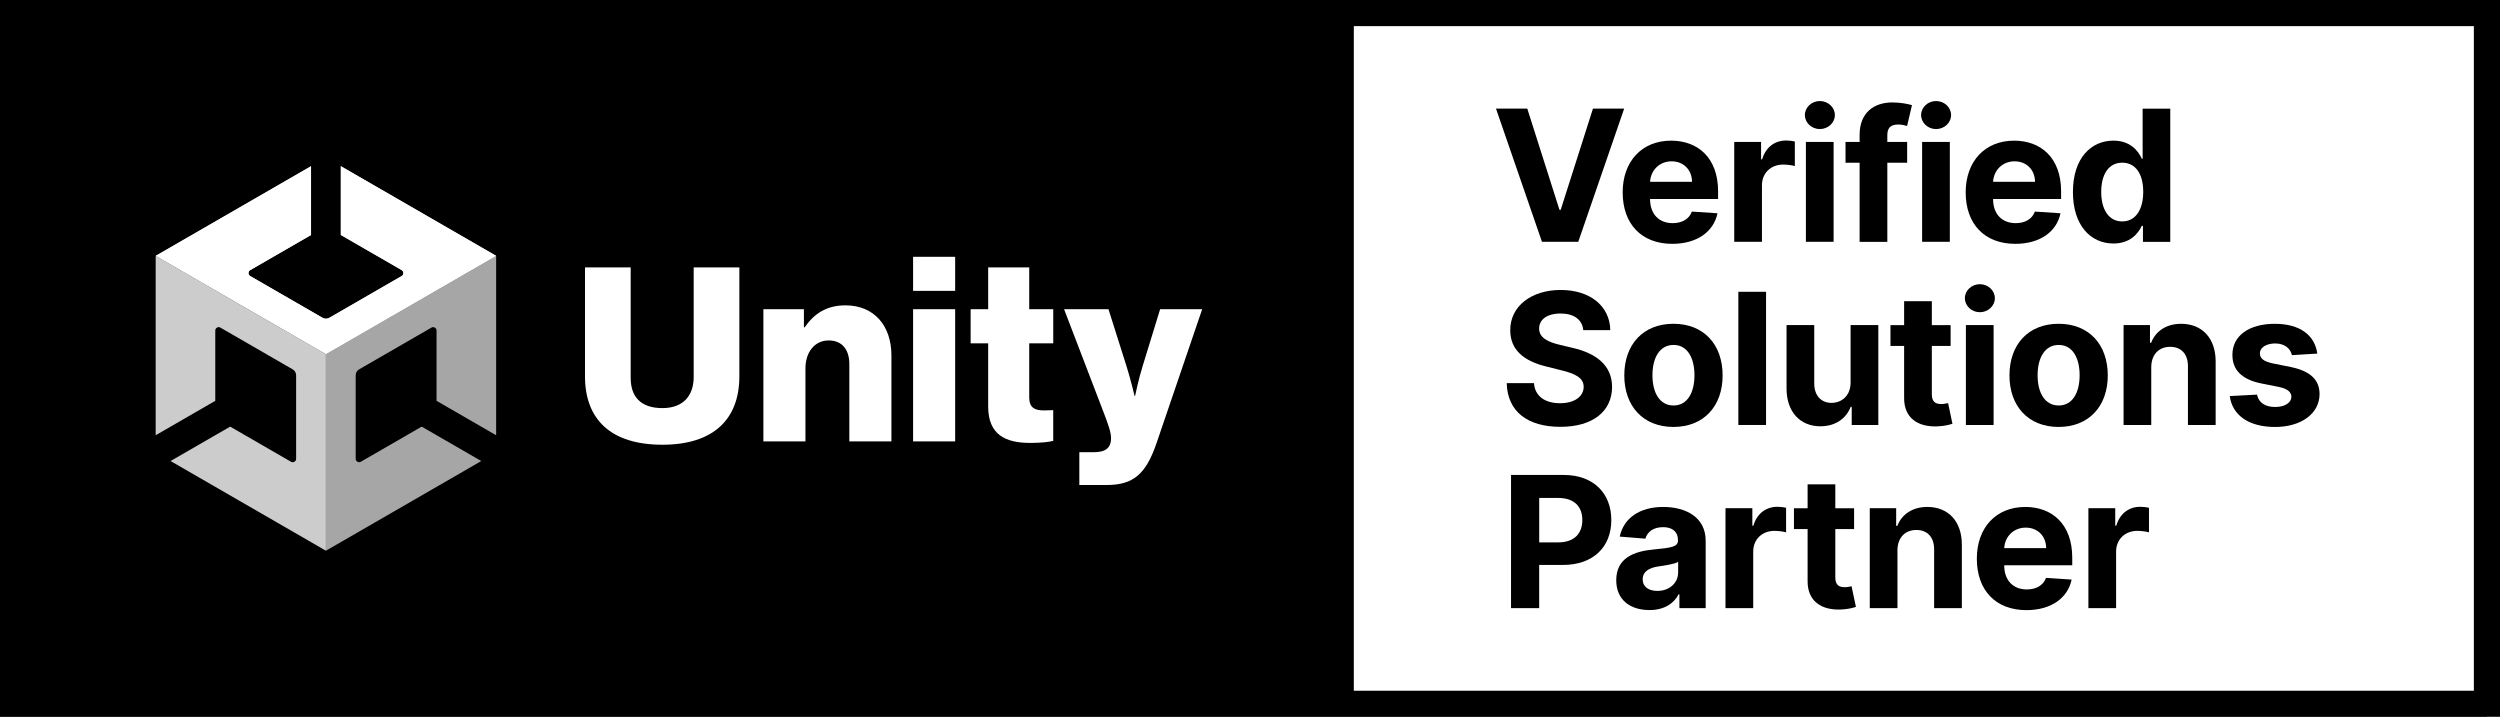 <?xml version="1.0" encoding="utf-8"?>
<!-- Generator: Adobe Illustrator 25.4.1, SVG Export Plug-In . SVG Version: 6.00 Build 0)  -->
<svg version="1.1" xmlns="http://www.w3.org/2000/svg" xmlns:xlink="http://www.w3.org/1999/xlink" x="0px" y="0px"
	 viewBox="0 0 955.52 274" style="enable-background:new 0 0 955.52 274;" xml:space="preserve">
<rect x="0" y="0" width="955.52" height="274" fill="#333333" stroke="none"/>
<style type="text/css">
	.st0{fill:#FFFFFF;}
	.st1{fill:#A6A6A6;}
	.st2{fill:#CCCCCC;}
	.st3{display:none;}
	.st4{display:inline;opacity:0.15;fill:#ED1C24;}
</style>
<g id="Logo">
	<g>
		<rect x="0" y="0" class="st0" width="955.52" height="273.95"/>
		<path d="M955.52-0.05h-10V0H0v274h950.52v-0.05h5V-0.05z M282.59,143.84c0,16.28-9.77,26.14-29.4,26.14
			c-19.73,0-29.6-9.67-29.6-26.14v-41.63h17.46v42.23c0,6.91,3.55,11.54,12.14,11.54c8.09,0,11.94-4.93,11.94-11.84v-41.93h17.46
			V143.84z M340.7,168.7h-16.08v-29.6c0-5.33-2.66-8.98-7.89-8.98c-5.33,0-8.88,4.44-8.88,10.66v27.92h-16.08v-50.51h15.49v6.91h0.3
			c3.75-5.43,8.58-8.39,15.59-8.39c11.05,0,17.56,7.89,17.56,19.14V168.7z M365.07,168.7h-16.08v-50.51h16.08V168.7z M365.07,111.18
			h-16.08V98.16h16.08V111.18z M402.56,131.22h-9.18v20.71c0,3.95,2.17,4.93,5.62,4.93c1.38,0,2.96-0.1,3.55-0.1v11.74
			c-1.38,0.39-4.44,0.79-8.78,0.79c-9.37,0-16.08-3.06-16.08-13.91v-24.16h-6.71v-13.03h6.71v-15.98h15.69v15.98h9.18V131.22z
			 M442.03,169.39c-4.05,11.84-8.88,15.98-19.04,15.98h-10.46v-12.53h5.52c4.74,0,6.61-1.87,6.61-5.33c0-2.17-0.99-5.13-3.06-10.46
			l-14.9-38.87h16.97l6.81,21.51c1.58,4.93,3.16,11.64,3.16,11.64h0.2c0,0,1.38-6.71,2.96-11.64l6.61-21.51h16.08L442.03,169.39z
			 M517.44,10h428.09v254H517.44V10z"/>
		<path class="st1" d="M124.57,210.49l59.38-34.28l-22.78-13.15l-23.27,13.43c-0.82,0.5-1.98-0.15-1.95-1.13c0,0,0-31.93,0-31.93
			c0-0.96,0.52-1.81,1.3-2.26l27.65-15.96c0.82-0.5,1.98,0.14,1.95,1.13c0,0,0,26.86,0,26.86l22.78,13.15V97.79l-65.07,37.57
			L124.57,210.49z"/>
		<path class="st2" d="M130.26,63.51v26.3l23.27,13.43c0.84,0.47,0.86,1.79,0,2.25c0,0-27.65,15.97-27.65,15.97
			c-0.84,0.48-1.83,0.45-2.61,0l-27.65-15.96c-0.84-0.46-0.87-1.79,0-2.25c0,0,23.26-13.43,23.26-13.43l0-26.3L59.5,97.79
			l65.07,37.57l65.07-37.57L130.26,63.51z"/>
		<path class="st0" d="M130.26,63.51v26.3l23.27,13.43c0.84,0.47,0.86,1.79,0,2.25c0,0-27.65,15.97-27.65,15.97
			c-0.84,0.48-1.83,0.45-2.61,0l-27.65-15.96c-0.84-0.46-0.87-1.79,0-2.25c0,0,23.26-13.43,23.26-13.43l0-26.3L59.5,97.79
			l65.07,37.57l65.07-37.57L130.26,63.51z"/>
		<path class="st2" d="M111.24,176.5l-23.27-13.44l-22.78,13.15l59.38,34.28l0-75.14L59.5,97.79v68.56l0-0.31v0.31l22.78-13.15
			l0-26.87c-0.02-0.96,1.12-1.64,1.95-1.12c0,0,27.65,15.97,27.65,15.97c0.84,0.48,1.3,1.36,1.3,2.26l0,31.93
			C113.2,176.32,112.08,177.01,111.24,176.5z"/>
		<g>
			<path d="M596.04,80.2h0.47l12.33-38.68h11.93l-17.55,50.91h-13.87l-17.57-50.91h11.96L596.04,80.2z"/>
			<path d="M620.2,73.52c0-11.78,7.28-19.76,18.52-19.76c10.09,0,17.95,6.41,17.95,19.39v2.91h-26v0.03c0,5.69,3.36,9.2,8.65,9.2
				c3.53,0,6.26-1.52,7.33-4.42l9.79,0.65c-1.49,7.08-7.86,11.68-17.3,11.68C627.39,93.18,620.2,85.62,620.2,73.52z M646.7,69.49
				c-0.02-4.55-3.21-7.83-7.8-7.83c-4.7,0-8,3.48-8.23,7.83H646.7z"/>
			<path d="M662.83,54.25h10.27v6.66h0.4c1.39-4.72,4.9-7.21,9.17-7.21c1.07,0,2.39,0.15,3.33,0.37v9.4
				c-0.99-0.32-3.01-0.57-4.47-0.57c-4.67,0-8.1,3.23-8.1,7.93v21.6h-10.59V54.25z"/>
			<path d="M689.84,43.96c0-2.93,2.58-5.34,5.72-5.34c3.16,0,5.74,2.41,5.74,5.34c0,2.96-2.58,5.37-5.74,5.37
				C692.42,49.33,689.84,46.92,689.84,43.96z M690.23,54.25h10.59v38.18h-10.59V54.25z"/>
			<path d="M728.93,62.21h-7.58v30.23h-10.59V62.21h-5.39v-7.95h5.39V51.5c0-8.3,5.34-12.35,12.53-12.35c3.26,0,6.17,0.65,7.48,1.04
				l-1.86,7.95c-0.85-0.27-2.14-0.55-3.41-0.55c-3.11,0-4.15,1.52-4.15,4.1v2.56h7.58V62.21z"/>
			<path d="M734.26,43.96c0-2.93,2.58-5.34,5.72-5.34c3.16,0,5.74,2.41,5.74,5.34c0,2.96-2.58,5.37-5.74,5.37
				C736.84,49.33,734.26,46.92,734.26,43.96z M734.65,54.25h10.59v38.18h-10.59V54.25z"/>
			<path d="M751.3,73.52c0-11.78,7.28-19.76,18.52-19.76c10.09,0,17.95,6.41,17.95,19.39v2.91h-26v0.03c0,5.69,3.36,9.2,8.65,9.2
				c3.53,0,6.26-1.52,7.33-4.42l9.79,0.65c-1.49,7.08-7.86,11.68-17.3,11.68C758.48,93.18,751.3,85.62,751.3,73.52z M777.8,69.49
				c-0.02-4.55-3.21-7.83-7.8-7.83c-4.7,0-8,3.48-8.23,7.83H777.8z"/>
			<path d="M792.29,73.39c0-13.12,7.08-19.64,15.46-19.64c6.39,0,9.45,3.8,10.86,6.91h0.32V41.53h10.56v50.91h-10.44v-6.11h-0.45
				c-1.47,3.18-4.67,6.74-10.84,6.74C799.07,93.06,792.29,86.17,792.29,73.39z M819.16,73.34c0-6.81-2.88-11.16-8.03-11.16
				c-5.25,0-8.03,4.55-8.03,11.16c0,6.66,2.83,11.29,8.03,11.29C816.22,84.63,819.16,80.16,819.16,73.34z"/>
			<path d="M596.45,119.83c-5.27,0-8.18,2.41-8.18,5.69c-0.07,3.65,3.63,5.29,8.05,6.31l4.57,1.09c8.85,1.99,15.24,6.49,15.26,14.96
				c-0.03,9.32-7.33,15.26-19.76,15.26c-12.35,0-20.23-5.69-20.51-16.7h10.42c0.35,5.1,4.37,7.68,9.97,7.68c5.47,0,9-2.54,9.02-6.26
				c-0.03-3.43-3.11-5.02-8.65-6.36l-5.54-1.39c-8.6-2.06-13.89-6.36-13.87-13.87c-0.05-9.25,8.13-15.41,19.29-15.41
				c11.33,0,18.79,6.26,18.94,15.34h-10.32C604.75,122.17,601.6,119.83,596.45,119.83z"/>
			<path d="M620.82,143.49c0-11.83,7.21-19.74,18.79-19.74c11.58,0,18.79,7.9,18.79,19.74c0,11.76-7.21,19.69-18.79,19.69
				C628.03,163.18,620.82,155.25,620.82,143.49z M647.64,143.42c0-6.66-2.73-11.58-7.98-11.58c-5.34,0-8.08,4.92-8.08,11.58
				c0,6.66,2.73,11.56,8.08,11.56C644.91,154.98,647.64,150.08,647.64,143.42z"/>
			<path d="M675,162.43h-10.59v-50.91H675V162.43z"/>
			<path d="M707.32,124.25h10.59v38.18h-10.17v-6.93h-0.4c-1.71,4.47-5.84,7.43-11.58,7.43c-7.68,0-12.9-5.44-12.93-14.37v-24.31
				h10.59v22.42c0.03,4.5,2.61,7.31,6.61,7.31c3.8,0,7.31-2.68,7.28-7.8V124.25z"/>
			<path d="M745.54,132.21h-7.18v18.49c0,2.93,1.47,3.73,3.58,3.73c0.99,0,2.11-0.25,2.63-0.35l1.67,7.88
				c-1.07,0.35-3.01,0.9-5.74,1c-7.68,0.32-12.78-3.38-12.73-10.86v-19.89h-5.22v-7.95h5.22v-9.15h10.59v9.15h7.18V132.21z"/>
			<path d="M750.99,113.96c0-2.93,2.58-5.34,5.72-5.34c3.16,0,5.74,2.41,5.74,5.34c0,2.96-2.58,5.37-5.74,5.37
				C753.57,119.33,750.99,116.92,750.99,113.96z M751.38,124.25h10.59v38.18h-10.59V124.25z"/>
			<path d="M768.03,143.49c0-11.83,7.21-19.74,18.79-19.74c11.58,0,18.79,7.9,18.79,19.74c0,11.76-7.21,19.69-18.79,19.69
				C775.24,163.18,768.03,155.25,768.03,143.49z M794.85,143.42c0-6.66-2.73-11.58-7.98-11.58c-5.34,0-8.08,4.92-8.08,11.58
				c0,6.66,2.73,11.56,8.08,11.56C792.12,154.98,794.85,150.08,794.85,143.42z"/>
			<path d="M822.24,162.43h-10.59v-38.18h10.09v6.74h0.45c1.71-4.45,5.82-7.23,11.48-7.23c7.95,0,13.17,5.47,13.17,14.37v24.31
				h-10.59v-22.42c0.02-4.67-2.54-7.46-6.79-7.46c-4.28,0-7.21,2.88-7.23,7.81V162.43z"/>
			<path d="M875.99,135.74c-0.52-2.46-2.71-4.47-6.39-4.47c-3.28,0-5.87,1.49-5.84,3.78c-0.02,1.84,1.29,3.06,4.85,3.83l6.91,1.39
				c7.41,1.52,11.01,4.82,11.04,10.34c-0.02,7.53-7.11,12.58-17,12.58c-10.12,0-16.33-4.5-17.33-11.81l10.42-0.55
				c0.65,3.11,3.16,4.72,6.94,4.72c3.7,0,6.16-1.62,6.21-3.88c-0.05-1.91-1.57-3.13-4.9-3.8l-6.61-1.32
				c-7.46-1.49-11.06-5.19-11.04-10.91c-0.03-7.36,6.41-11.88,16.18-11.88c9.64,0,15.31,4.35,16.26,11.38L875.99,135.74z"/>
			<path d="M577.54,181.53h20.08c11.56,0,18.24,7.13,18.24,17.25c0,10.17-6.81,17.15-18.52,17.15h-9.05v16.5h-10.76V181.53z
				 M595.61,207.3c6.16,0,9.17-3.48,9.17-8.53c0-5.07-3.01-8.45-9.22-8.45h-7.26v16.98H595.61z"/>
			<path d="M617.74,221.77c0-8.53,6.79-11.06,14.34-11.76c6.64-0.65,9.25-0.97,9.25-3.43v-0.15c0-3.13-2.06-4.95-5.67-4.95
				c-3.8,0-6.06,1.86-6.79,4.4l-9.79-0.79c1.47-6.96,7.48-11.33,16.63-11.33c8.5,0,16.21,3.83,16.21,12.93v25.75h-10.04v-5.29h-0.3
				c-1.86,3.55-5.52,6.02-11.16,6.02C623.13,233.16,617.74,229.33,617.74,221.77z M641.4,218.79v-4.05
				c-1.27,0.85-5.05,1.39-7.36,1.72c-3.73,0.52-6.19,1.99-6.19,4.97c0,2.91,2.34,4.42,5.59,4.42
				C638.1,225.85,641.4,222.79,641.4,218.79z"/>
			<path d="M659.49,194.25h10.27v6.66h0.4c1.39-4.72,4.9-7.21,9.17-7.21c1.07,0,2.39,0.15,3.33,0.37v9.4
				c-0.99-0.32-3.01-0.57-4.47-0.57c-4.67,0-8.1,3.23-8.1,7.93v21.6h-10.59V194.25z"/>
			<path d="M708.65,202.21h-7.18v18.49c0,2.93,1.47,3.73,3.58,3.73c0.99,0,2.11-0.25,2.63-0.35l1.67,7.88
				c-1.07,0.35-3.01,0.9-5.74,1c-7.68,0.32-12.78-3.38-12.73-10.86v-19.89h-5.22v-7.95h5.22v-9.15h10.59v9.15h7.18V202.21z"/>
			<path d="M725.23,232.43h-10.59v-38.18h10.09v6.74h0.45c1.71-4.45,5.82-7.23,11.48-7.23c7.95,0,13.17,5.47,13.17,14.37v24.31
				h-10.59v-22.42c0.02-4.67-2.54-7.46-6.79-7.46c-4.28,0-7.21,2.88-7.23,7.81V232.43z"/>
			<path d="M755.56,213.52c0-11.78,7.28-19.76,18.52-19.76c10.09,0,17.95,6.41,17.95,19.39v2.91h-26v0.03c0,5.69,3.36,9.2,8.65,9.2
				c3.53,0,6.26-1.52,7.33-4.42l9.79,0.65c-1.49,7.08-7.86,11.68-17.3,11.68C762.75,233.18,755.56,225.62,755.56,213.52z
				 M782.06,209.49c-0.02-4.55-3.21-7.83-7.8-7.83c-4.7,0-8,3.48-8.23,7.83H782.06z"/>
			<path d="M798.19,194.25h10.27v6.66h0.4c1.39-4.72,4.9-7.21,9.17-7.21c1.07,0,2.39,0.15,3.33,0.37v9.4
				c-0.99-0.32-3.01-0.57-4.47-0.57c-4.67,0-8.1,3.23-8.1,7.93v21.6h-10.59V194.25z"/>
		</g>
	</g>
</g>
<g id="Guides" class="st3">
	<path class="st4" d="M459.5,142.37v-41.63h17.46v42.23c0,6.91,3.55,11.54,12.14,11.54c8.09,0,11.94-4.93,11.94-11.84v-41.93h17.46
		v41.63c0,16.28-9.77,26.14-29.4,26.14C469.36,168.51,459.5,158.84,459.5,142.37z"/>
	<path class="st4" d="M0.5,142.37v-41.63h17.46v42.23c0,6.91,3.55,11.54,12.14,11.54c8.09,0,11.94-4.93,11.94-11.84v-41.93H59.5
		v41.63c0,16.28-9.77,26.14-29.4,26.14C10.37,168.51,0.5,158.84,0.5,142.37z"/>
	<path class="st4" d="M518.5,142.37v-41.63h17.46v42.23c0,6.91,3.55,11.54,12.14,11.54c8.09,0,11.94-4.93,11.94-11.84v-41.93h17.46
		v41.63c0,16.28-9.77,26.14-29.4,26.14C528.36,168.51,518.5,158.84,518.5,142.37z"/>
	<path class="st4" d="M886.53,142.37v-41.63h17.46v42.23c0,6.91,3.55,11.54,12.14,11.54c8.09,0,11.94-4.93,11.94-11.84v-41.93h17.46
		v41.63c0,16.28-9.77,26.14-29.4,26.14C896.39,168.51,886.53,158.84,886.53,142.37z"/>
</g>
</svg>

